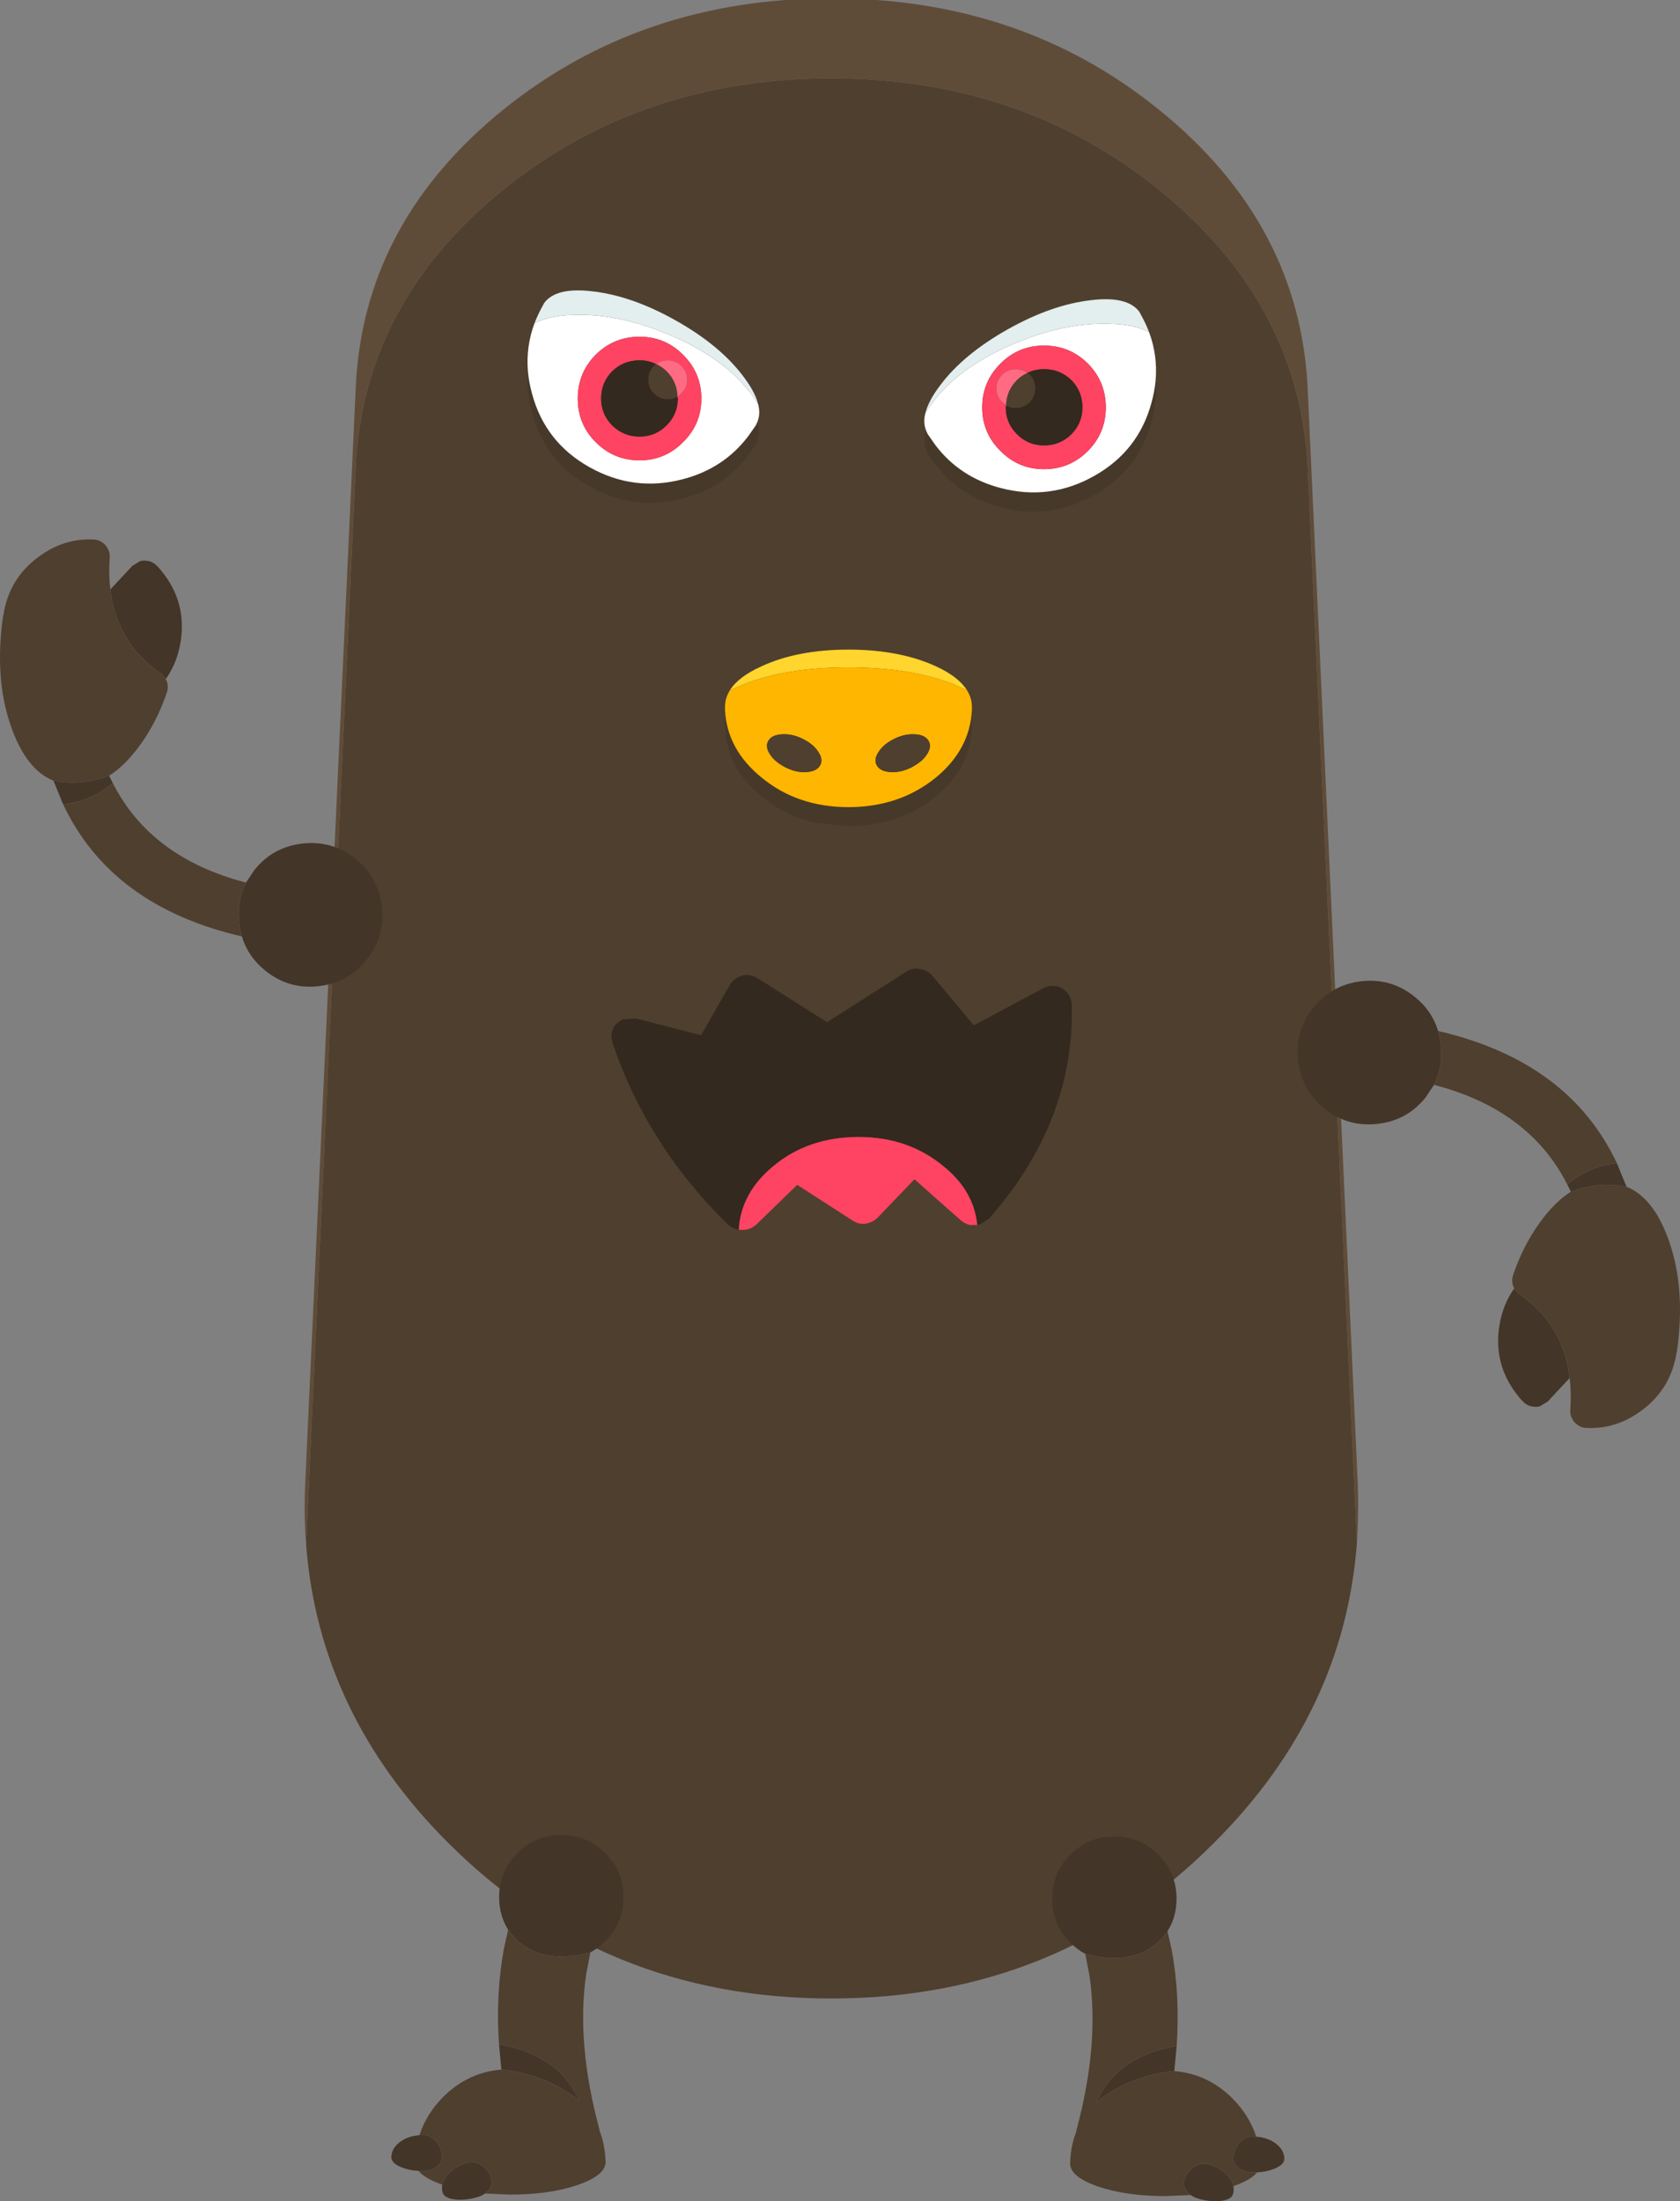 <?xml version="1.0" encoding="UTF-8" standalone="no"?>
<svg
   version="1.1"
   id="svg441"
   xml:space="preserve"
   width="567.203"
   height="743.127"
   sodipodi:docname="variation_1.svg"
   xmlns:inkscape="http://www.inkscape.org/namespaces/inkscape"
   xmlns:sodipodi="http://sodipodi.sourceforge.net/DTD/sodipodi-0.dtd"
   xmlns="http://www.w3.org/2000/svg"
   xmlns:svg="http://www.w3.org/2000/svg"><rect width="100%" height="100%" fill="#808080" stroke="none"/><sodipodi:namedview
     id="namedview1"
     pagecolor="#ffffff"
     bordercolor="#000000"
     borderopacity="0.25"
     inkscape:showpageshadow="2"
     inkscape:pageopacity="0.0"
     inkscape:pagecheckerboard="0"
     inkscape:deskcolor="#d1d1d1" /><defs
     id="defs1" /><g
     id="layer2"
     transform="translate(-3525.346,-1872.762)"><g
       id="g503"><g
         id="g453-7"
         transform="matrix(2.702,0,0,2.702,-1917.707,-2035.159)"><path
           stroke="none"
           fill="#5f4c38"
           d="m 2184,1639.1 -6.15,-134.3 q -1,-20.6 -18.6,-34.8 -17.15,-13.9 -40.95,-13.9 -23.7,0 -40.95,13.9 -17.55,14.2 -18.45,34.8 l -6.2,134.45 q -0.3,-3.85 -0.1,-7.8 l 6.3,-136.65 q 0.9,-20.6 18.45,-34.8 17.25,-13.9 40.95,-13.9 23.8,0 40.95,13.9 17.6,14.2 18.6,34.8 l 6.25,136.65 q 0.15,3.9 -0.1,7.65"
           id="path300-7" /><path
           stroke="none"
           fill="#4f3f2f"
           d="m 2184,1639.1 q -1.6,21.2 -17.75,37.35 -19.4,19.55 -47.95,19.55 -28.45,0 -47.95,-19.55 -16.05,-16.1 -17.65,-37.2 l 6.2,-134.45 q 0.9,-20.6 18.45,-34.8 17.25,-13.9 40.95,-13.9 23.8,0 40.95,13.9 17.6,14.2 18.6,34.8 l 6.15,134.3"
           id="path301-4" /></g><g
         id="g491-2"
         transform="matrix(2.1,0,0,2.1,3030.417,1382.89)"><path
           stroke="none"
           fill="#33291e"
           d="m 392.8,430.2 q -0.55,-5.55 -5.5,-9.5 -5.65,-4.65 -13.6,-4.65 -8.05,0 -13.65,4.65 -5.25,4.3 -5.6,10.25 -1,-0.15 -1.7,-0.8 -12.95,-12.6 -18.6,-29.25 -0.35,-1.1 0.05,-2.15 0.45,-1.05 1.6,-1.6 l 2.15,-0.15 10.45,2.7 4.65,-8.15 q 0.4,-0.7 1.25,-1.15 0.65,-0.4 1.55,-0.4 0.9,0.05 1.65,0.55 l 11.15,7.05 12.7,-8.1 q 1,-0.7 2.2,-0.45 1.2,0.15 2,1.05 l 6.7,8 11.05,-5.9 q 1,-0.55 2.15,-0.4 1.1,0.2 1.85,1.1 0.6,0.8 0.7,1.85 0.45,18.8 -13.3,34.4 l -1.45,0.95 -0.45,0.1"
           id="path123-6" /><path
           stroke="none"
           fill="#ff4362"
           d="m 392.8,430.2 h -1.2 q -0.8,-0.2 -1.45,-0.75 l -7.45,-6.6 -5.95,6.2 q -0.85,0.8 -2,0.95 -1.1,0.1 -2.05,-0.55 l -8.85,-5.7 -6.6,6.4 q -0.95,0.85 -2.3,0.85 l -0.5,-0.05 q 0.35,-5.95 5.6,-10.25 5.6,-4.65 13.65,-4.65 7.95,0 13.6,4.65 4.95,3.95 5.5,9.5"
           id="path124-0" /></g><g
         id="g493-1"
         transform="rotate(-30,2941.239,-5288.348)"><path
           stroke="none"
           fill="#433528"
           d="m 102.7,1764.65 -4.55,2.25 q -9.3,3.65 -18.5,-0.35 -9.25,-4 -12.95,-13.35 -3.65,-9.3 0.35,-18.5 4,-9.25 13.35,-12.95 9.3,-3.65 18.55,0.35 9.2,4 12.9,13.35 2.8,7.1 1.15,14.15 -0.55,2.2 -1.5,4.4 -2.95,6.8 -8.8,10.65 m 40.25,53.85 -1.15,8.45 q -7.25,-6.3 -17.1,-7.95 l 0.15,-2.75 q 9.95,-1.7 18.1,2.25 m -50.05,54.75 -10.45,3.2 -3.1,0.05 q -1.45,-0.45 -2.65,-1.6 -1.1,-1.15 -1.45,-2.7 -0.45,-1.8 -0.65,-3.75 -1.45,-12.3 6.4,-22.15 4.6,-5.75 10.8,-8.6 -0.05,1.4 0.6,2.75 7.65,16 0.5,32.8"
           id="path310-2" /><path
           stroke="none"
           fill="#4f3f2f"
           d="m 92.9,1873.25 q 7.15,-16.8 -0.5,-32.8 -0.65,-1.35 -0.6,-2.75 l 0.1,-0.95 q 0.45,-2 1.95,-3.25 7.7,-6.7 16.15,-10.55 8.15,-3.7 14.7,-3.95 9.85,1.65 17.1,7.95 6.3,8.05 3.1,23.8 -3.25,16.35 -16.2,32.9 l -0.2,0.15 q -7.75,9.7 -20.05,11.1 h -0.1 q -10.4,1.25 -18.9,-4.15 -1.4,-0.8 -2.05,-2.25 -0.8,-1.4 -0.65,-3 0.05,-1.6 1,-2.9 3.15,-4.7 5.15,-9.35 M 113,1749.6 q 33.15,30.95 29.95,68.9 -8.15,-3.95 -18.1,-2.25 1.55,-28.25 -22.15,-51.6 5.85,-3.85 8.8,-10.65 0.95,-2.2 1.5,-4.4"
           id="path311-9" /></g><g
         id="g493-1-8"
         transform="rotate(150,1801.15,2437.358)"><path
           stroke="none"
           fill="#433528"
           d="m 102.7,1764.65 -4.55,2.25 q -9.3,3.65 -18.5,-0.35 -9.25,-4 -12.95,-13.35 -3.65,-9.3 0.35,-18.5 4,-9.25 13.35,-12.95 9.3,-3.65 18.55,0.35 9.2,4 12.9,13.35 2.8,7.1 1.15,14.15 -0.55,2.2 -1.5,4.4 -2.95,6.8 -8.8,10.65 m 40.25,53.85 -1.15,8.45 q -7.25,-6.3 -17.1,-7.95 l 0.15,-2.75 q 9.95,-1.7 18.1,2.25 m -50.05,54.75 -10.45,3.2 -3.1,0.05 q -1.45,-0.45 -2.65,-1.6 -1.1,-1.15 -1.45,-2.7 -0.45,-1.8 -0.65,-3.75 -1.45,-12.3 6.4,-22.15 4.6,-5.75 10.8,-8.6 -0.05,1.4 0.6,2.75 7.65,16 0.5,32.8"
           id="path310-2-8" /><path
           stroke="none"
           fill="#4f3f2f"
           d="m 92.9,1873.25 q 7.15,-16.8 -0.5,-32.8 -0.65,-1.35 -0.6,-2.75 l 0.1,-0.95 q 0.45,-2 1.95,-3.25 7.7,-6.7 16.15,-10.55 8.15,-3.7 14.7,-3.95 9.85,1.65 17.1,7.95 6.3,8.05 3.1,23.8 -3.25,16.35 -16.2,32.9 l -0.2,0.15 q -7.75,9.7 -20.05,11.1 h -0.1 q -10.4,1.25 -18.9,-4.15 -1.4,-0.8 -2.05,-2.25 -0.8,-1.4 -0.65,-3 0.05,-1.6 1,-2.9 3.15,-4.7 5.15,-9.35 M 113,1749.6 q 33.15,30.95 29.95,68.9 -8.15,-3.95 -18.1,-2.25 1.55,-28.25 -22.15,-51.6 5.85,-3.85 8.8,-10.65 0.95,-2.2 1.5,-4.4"
           id="path311-9-5" /></g><g
         id="g497-1"
         transform="translate(3061.619,729.087)"><path
           stroke="none"
           fill="#433528"
           d="m 830.15,1803.3 q -2.7,-1.45 -5.05,-3.8 -6.15,-6.15 -6.15,-14.85 0,-8.7 6.15,-14.85 6.15,-6.15 14.85,-6.15 8.7,0 14.85,6.15 6.15,6.15 6.15,14.85 0,6.15 -3.05,11 -9,12.65 -27.75,7.65 m 30.85,31.05 -0.8,8.5 q -15,1.5 -26.25,10.45 6.7,-15.35 27.05,-18.95 m 26.85,30.65 q 3.7,0.25 6.4,2.15 3.05,2.2 3.1,5.3 0,1.9 -3.1,3.25 -2.6,1.15 -6.1,1.35 h -1.45 -0.05 q -2.65,0 -4.5,-1.35 -1.9,-1.35 -1.9,-3.25 0,-3.1 1.9,-5.3 1.85,-2.2 4.5,-2.2 h 0.05 l 1.15,0.05 m -7.7,16.7 q 0.25,1.3 -0.1,2.6 -0.5,1.85 -3.85,2.35 -3.35,0.5 -7.65,-0.65 l -0.05,-0.05 q -1.6,-0.4 -2.75,-1.25 l -1.25,-1.2 q -1.45,-1.8 -0.95,-3.65 0.8,-3 3.2,-4.6 2.35,-1.65 4.9,-1 l 0.05,0.05 q 4.3,1.15 6.75,4.1 1.35,1.65 1.7,3.3"
           id="path325-1" /><path
           stroke="none"
           fill="#4f3f2f"
           d="m 880.15,1881.7 q -0.35,-1.65 -1.7,-3.3 -2.45,-2.95 -6.75,-4.1 l -0.05,-0.05 q -2.55,-0.65 -4.9,1 -2.4,1.6 -3.2,4.6 -0.5,1.85 0.95,3.65 l 1.25,1.2 -8.6,0.35 q -13.3,0 -22.75,-3.25 -9.4,-3.25 -9.4,-7.85 l 0.05,-0.55 q 0.2,-5.15 1.9,-9.7 l 0.25,-1.05 q 7.7,-28.65 4.4,-51.75 l -1.45,-7.6 q 18.75,5 27.75,-7.65 l 1.4,6.2 q 2.85,15.25 1.7,32.5 -20.35,3.6 -27.05,18.95 11.25,-8.95 26.25,-10.45 11.35,0.95 19.65,9.25 5.7,5.75 8,12.9 l -1.15,-0.05 h -0.05 q -2.65,0 -4.5,2.2 -1.9,2.2 -1.9,5.3 0,1.9 1.9,3.25 1.85,1.35 4.5,1.35 h 0.05 1.45 q -2.1,2.6 -8,4.65"
           id="path326-7" /></g><g
         id="g497-1-0"
         transform="matrix(-1,0,0,1,4554.815,728.582)"><path
           stroke="none"
           fill="#433528"
           d="m 830.15,1803.3 q -2.7,-1.45 -5.05,-3.8 -6.15,-6.15 -6.15,-14.85 0,-8.7 6.15,-14.85 6.15,-6.15 14.85,-6.15 8.7,0 14.85,6.15 6.15,6.15 6.15,14.85 0,6.15 -3.05,11 -9,12.65 -27.75,7.65 m 30.85,31.05 -0.8,8.5 q -15,1.5 -26.25,10.45 6.7,-15.35 27.05,-18.95 m 26.85,30.65 q 3.7,0.25 6.4,2.15 3.05,2.2 3.1,5.3 0,1.9 -3.1,3.25 -2.6,1.15 -6.1,1.35 h -1.45 -0.05 q -2.65,0 -4.5,-1.35 -1.9,-1.35 -1.9,-3.25 0,-3.1 1.9,-5.3 1.85,-2.2 4.5,-2.2 h 0.05 l 1.15,0.05 m -7.7,16.7 q 0.25,1.3 -0.1,2.6 -0.5,1.85 -3.85,2.35 -3.35,0.5 -7.65,-0.65 l -0.05,-0.05 q -1.6,-0.4 -2.75,-1.25 l -1.25,-1.2 q -1.45,-1.8 -0.95,-3.65 0.8,-3 3.2,-4.6 2.35,-1.65 4.9,-1 l 0.05,0.05 q 4.3,1.15 6.75,4.1 1.35,1.65 1.7,3.3"
           id="path325-1-4" /><path
           stroke="none"
           fill="#4f3f2f"
           d="m 880.15,1881.7 q -0.35,-1.65 -1.7,-3.3 -2.45,-2.95 -6.75,-4.1 l -0.05,-0.05 q -2.55,-0.65 -4.9,1 -2.4,1.6 -3.2,4.6 -0.5,1.85 0.95,3.65 l 1.25,1.2 -8.6,0.35 q -13.3,0 -22.75,-3.25 -9.4,-3.25 -9.4,-7.85 l 0.05,-0.55 q 0.2,-5.15 1.9,-9.7 l 0.25,-1.05 q 7.7,-28.65 4.4,-51.75 l -1.45,-7.6 q 18.75,5 27.75,-7.65 l 1.4,6.2 q 2.85,15.25 1.7,32.5 -20.35,3.6 -27.05,18.95 11.25,-8.95 26.25,-10.45 11.35,0.95 19.65,9.25 5.7,5.75 8,12.9 l -1.15,-0.05 h -0.05 q -2.65,0 -4.5,2.2 -1.9,2.2 -1.9,5.3 0,1.9 1.9,3.25 1.85,1.35 4.5,1.35 h 0.05 1.45 q -2.1,2.6 -8,4.65"
           id="path326-7-8" /></g><g
         id="g502-4"
         transform="matrix(1.828,0,0,1.597,2848.812,1700.8)"><path
           stroke="none"
           fill="#ffd52e"
           d="m 504.9,253.6 q 1.55,-2.85 5.8,-5.05 6.65,-3.55 16.1,-3.55 9.45,0 16.2,3.55 4.15,2.2 5.7,5.05 l -2.5,-1.3 q -8.1,-3.55 -19.4,-3.55 -11.35,0 -19.3,3.55 l -2.6,1.3"
           id="path13-5" /><path
           stroke="none"
           fill="#ffb600"
           d="m 504.9,253.6 2.6,-1.3 q 7.95,-3.55 19.3,-3.55 11.3,0 19.4,3.55 l 2.5,1.3 q 0.85,1.55 0.9,3.3 v 0.15 0.05 0.5 0.15 q -0.35,8.3 -6.6,14.25 -6.75,6.3 -16.2,6.3 -9.45,0 -16.1,-6.3 -6.35,-5.95 -6.7,-14.25 v -0.15 -0.5 -0.05 -0.15 q 0.05,-1.75 0.9,-3.3 m 33.6,16.25 q 1.95,-1.15 2.85,-2.8 0.9,-1.65 0.2,-2.85 -0.7,-1.25 -2.6,-1.3 -1.9,-0.1 -3.85,1.05 -1.95,1.15 -2.8,2.8 -0.9,1.6 -0.2,2.85 0.7,1.2 2.6,1.3 1.85,0.1 3.8,-1.05 m -23.4,0 q 1.95,1.15 3.8,1.05 1.9,-0.1 2.6,-1.3 0.7,-1.25 -0.2,-2.85 -0.85,-1.65 -2.8,-2.8 -1.95,-1.15 -3.85,-1.05 -1.9,0.05 -2.6,1.3 -0.7,1.2 0.2,2.85 0.9,1.65 2.85,2.8"
           id="path14-6" /><path
           stroke="none"
           fill="#000000"
           fill-opacity="0.098"
           d="m 549.6,257.75 v 0.15 0.15 0.05 0.5 0.15 0.15 0.15 0.05 0.5 0.15 0.15 0.15 0.05 0.5 0.15 0.15 0.15 0.05 q -0.1,8.7 -6.6,14.9 -4.35,4.05 -9.8,5.5 -3.05,0.8 -6.4,0.8 l -6.3,-0.75 Q 515,280.1 510.7,276 504.1,269.8 504,261.1 v -0.05 -0.15 -0.15 -0.15 -0.5 -0.05 -0.15 -0.15 -0.15 -0.5 -0.05 -0.15 -0.15 -0.15 -0.5 -0.05 -0.15 -0.15 q 0.35,8.3 6.7,14.25 6.65,6.3 16.1,6.3 9.45,0 16.2,-6.3 6.25,-5.95 6.6,-14.25"
           id="path15-2" /><path
           stroke="none"
           fill="#4f3f2f"
           d="m 538.5,269.85 q -1.95,1.15 -3.8,1.05 -1.9,-0.1 -2.6,-1.3 -0.7,-1.25 0.2,-2.85 0.85,-1.65 2.8,-2.8 1.95,-1.15 3.85,-1.05 1.9,0.05 2.6,1.3 0.7,1.2 -0.2,2.85 -0.9,1.65 -2.85,2.8 m -23.4,0 q -1.95,-1.15 -2.85,-2.8 -0.9,-1.65 -0.2,-2.85 0.7,-1.25 2.6,-1.3 1.9,-0.1 3.85,1.05 1.95,1.15 2.8,2.8 0.9,1.6 0.2,2.85 -0.7,1.2 -2.6,1.3 -1.85,0.1 -3.8,-1.05"
           id="path16-0" /></g><g
         id="g498-0"
         transform="matrix(1.304,0,0,1.304,3648.317,1771.656)"><path
           stroke="none"
           fill="#ffffff"
           d="m 192,183 q 0,-6.65 -4.65,-11.35 Q 182.65,167 176,167 q -6.6,0 -11.25,4.65 -4.75,4.7 -4.75,11.35 0,6.65 4.75,11.3 4.65,4.7 11.25,4.7 6.65,0 11.35,-4.7 Q 192,189.65 192,183 m 11.2,-19.5 q 2.25,6.05 1.7,12.5 -0.25,2.9 -1.1,5.9 -3.4,12.45 -14.8,18.85 -11.45,6.45 -24.15,3.15 -10.6,-2.75 -16.95,-11.1 l -2,-2.85 -0.1,-0.2 -0.2,-0.45 -0.15,-0.35 -0.2,-0.65 q -0.5,-1.75 0.05,-3.85 1.1,-2 3,-4.15 6.8,-8.2 19.85,-13.75 l 3.8,-1.5 q 10.9,-3.95 20.75,-3.7 4,0.05 7,0.85 1.95,0.5 3.5,1.3"
           id="path92-8" /><path
           stroke="none"
           fill="#ff4362"
           d="m 192,183 q 0,6.65 -4.65,11.3 -4.7,4.7 -11.35,4.7 -6.6,0 -11.25,-4.7 Q 160,189.65 160,183 q 0,-6.65 4.75,-11.35 Q 169.4,167 176,167 q 6.65,0 11.35,4.65 4.65,4.7 4.65,11.35 m -25.8,-0.5 -0.1,0.5 q 0,4.05 2.9,6.95 2.9,2.9 7,2.9 4.15,0 7.1,-2.9 2.85,-2.9 2.85,-6.95 0,-4.15 -2.85,-7.05 -2.95,-2.85 -7.1,-2.85 -2.35,0 -4.3,1 -1.3,-1 -3,-1 -2.1,0 -3.55,1.45 -1.5,1.5 -1.5,3.55 0,2.1 1.5,3.55 l 1.05,0.85"
           id="path93-9" /><path
           stroke="none"
           fill="#33291e"
           d="m 166.2,182.5 q 1.05,0.65 2.5,0.65 2.05,0 3.6,-1.5 1.4,-1.45 1.4,-3.55 0,-2.05 -1.4,-3.55 l -0.6,-0.45 q 1.95,-1 4.3,-1 4.15,0 7.1,2.85 2.85,2.9 2.85,7.05 0,4.05 -2.85,6.95 -2.95,2.9 -7.1,2.9 -4.1,0 -7,-2.9 -2.9,-2.9 -2.9,-6.95 l 0.1,-0.5"
           id="path94-3" /><path
           stroke="none"
           fill="#e3eeee"
           d="m 145.3,184.45 q 0.8,-3.2 3.85,-7.2 6,-8 17.45,-14.45 11.4,-6.4 21.55,-7.55 9.35,-1.15 12.5,2.95 l 0.25,0.45 0.1,0.2 q 1.3,2.3 2.2,4.65 -1.55,-0.8 -3.5,-1.3 -3,-0.8 -7,-0.85 -9.85,-0.25 -20.75,3.7 l -3.8,1.5 q -13.05,5.55 -19.85,13.75 -1.9,2.15 -3,4.15"
           id="path95-0" /><path
           stroke="none"
           fill="#000000"
           fill-opacity="0.102"
           d="m 204.9,176 q 0.45,5.3 -1.1,10.9 -3.4,12.45 -14.8,18.85 -11.45,6.45 -24.15,3.15 -10.6,-2.75 -16.95,-11.1 l -2,-2.85 -0.1,-0.2 -0.2,-0.45 -0.35,-1 q -0.5,-1.75 0.05,-3.85 l 0.15,-0.5 0.15,0.35 0.2,0.45 0.1,0.2 2,2.85 q 6.35,8.35 16.95,11.1 12.7,3.3 24.15,-3.15 11.4,-6.4 14.8,-18.85 0.85,-3 1.1,-5.9"
           id="path96-7" /><path
           stroke="none"
           fill="#ff6b83"
           d="m 166.2,182.5 -1.05,-0.85 q -1.5,-1.45 -1.5,-3.55 0,-2.05 1.5,-3.55 1.45,-1.45 3.55,-1.45 1.7,0 3,1 -1.45,0.65 -2.7,1.85 -2.7,2.7 -2.8,6.55"
           id="path97-4" /><path
           stroke="none"
           fill="#4f3f2f"
           d="m 166.2,182.5 q 0.1,-3.85 2.8,-6.55 1.25,-1.2 2.7,-1.85 l 0.6,0.45 q 1.4,1.5 1.4,3.55 0,2.1 -1.4,3.55 -1.55,1.5 -3.6,1.5 -1.45,0 -2.5,-0.65"
           id="path98-7" /></g><g
         id="g498-0-7"
         transform="matrix(-1.304,0,0,1.304,3970.778,1768.676)"><path
           stroke="none"
           fill="#ffffff"
           d="m 192,183 q 0,-6.65 -4.65,-11.35 Q 182.65,167 176,167 q -6.6,0 -11.25,4.65 -4.75,4.7 -4.75,11.35 0,6.65 4.75,11.3 4.65,4.7 11.25,4.7 6.65,0 11.35,-4.7 Q 192,189.65 192,183 m 11.2,-19.5 q 2.25,6.05 1.7,12.5 -0.25,2.9 -1.1,5.9 -3.4,12.45 -14.8,18.85 -11.45,6.45 -24.15,3.15 -10.6,-2.75 -16.95,-11.1 l -2,-2.85 -0.1,-0.2 -0.2,-0.45 -0.15,-0.35 -0.2,-0.65 q -0.5,-1.75 0.05,-3.85 1.1,-2 3,-4.15 6.8,-8.2 19.85,-13.75 l 3.8,-1.5 q 10.9,-3.95 20.75,-3.7 4,0.05 7,0.85 1.95,0.5 3.5,1.3"
           id="path92-8-1" /><path
           stroke="none"
           fill="#ff4362"
           d="m 192,183 q 0,6.65 -4.65,11.3 -4.7,4.7 -11.35,4.7 -6.6,0 -11.25,-4.7 Q 160,189.65 160,183 q 0,-6.65 4.75,-11.35 Q 169.4,167 176,167 q 6.65,0 11.35,4.65 4.65,4.7 4.65,11.35 m -25.8,-0.5 -0.1,0.5 q 0,4.05 2.9,6.95 2.9,2.9 7,2.9 4.15,0 7.1,-2.9 2.85,-2.9 2.85,-6.95 0,-4.15 -2.85,-7.05 -2.95,-2.85 -7.1,-2.85 -2.35,0 -4.3,1 -1.3,-1 -3,-1 -2.1,0 -3.55,1.45 -1.5,1.5 -1.5,3.55 0,2.1 1.5,3.55 l 1.05,0.85"
           id="path93-9-0" /><path
           stroke="none"
           fill="#33291e"
           d="m 166.2,182.5 q 1.05,0.65 2.5,0.65 2.05,0 3.6,-1.5 1.4,-1.45 1.4,-3.55 0,-2.05 -1.4,-3.55 l -0.6,-0.45 q 1.95,-1 4.3,-1 4.15,0 7.1,2.85 2.85,2.9 2.85,7.05 0,4.05 -2.85,6.95 -2.95,2.9 -7.1,2.9 -4.1,0 -7,-2.9 -2.9,-2.9 -2.9,-6.95 l 0.1,-0.5"
           id="path94-3-0" /><path
           stroke="none"
           fill="#e3eeee"
           d="m 145.3,184.45 q 0.8,-3.2 3.85,-7.2 6,-8 17.45,-14.45 11.4,-6.4 21.55,-7.55 9.35,-1.15 12.5,2.95 l 0.25,0.45 0.1,0.2 q 1.3,2.3 2.2,4.65 -1.55,-0.8 -3.5,-1.3 -3,-0.8 -7,-0.85 -9.85,-0.25 -20.75,3.7 l -3.8,1.5 q -13.05,5.55 -19.85,13.75 -1.9,2.15 -3,4.15"
           id="path95-0-8" /><path
           stroke="none"
           fill="#000000"
           fill-opacity="0.102"
           d="m 204.9,176 q 0.45,5.3 -1.1,10.9 -3.4,12.45 -14.8,18.85 -11.45,6.45 -24.15,3.15 -10.6,-2.75 -16.95,-11.1 l -2,-2.85 -0.1,-0.2 -0.2,-0.45 -0.35,-1 q -0.5,-1.75 0.05,-3.85 l 0.15,-0.5 0.15,0.35 0.2,0.45 0.1,0.2 2,2.85 q 6.35,8.35 16.95,11.1 12.7,3.3 24.15,-3.15 11.4,-6.4 14.8,-18.85 0.85,-3 1.1,-5.9"
           id="path96-7-3" /><path
           stroke="none"
           fill="#ff6b83"
           d="m 166.2,182.5 -1.05,-0.85 q -1.5,-1.45 -1.5,-3.55 0,-2.05 1.5,-3.55 1.45,-1.45 3.55,-1.45 1.7,0 3,1 -1.45,0.65 -2.7,1.85 -2.7,2.7 -2.8,6.55"
           id="path97-4-4" /><path
           stroke="none"
           fill="#4f3f2f"
           d="m 166.2,182.5 q 0.1,-3.85 2.8,-6.55 1.25,-1.2 2.7,-1.85 l 0.6,0.45 q 1.4,1.5 1.4,3.55 0,2.1 -1.4,3.55 -1.55,1.5 -3.6,1.5 -1.45,0 -2.5,-0.65"
           id="path98-7-5" /></g></g></g></svg>
